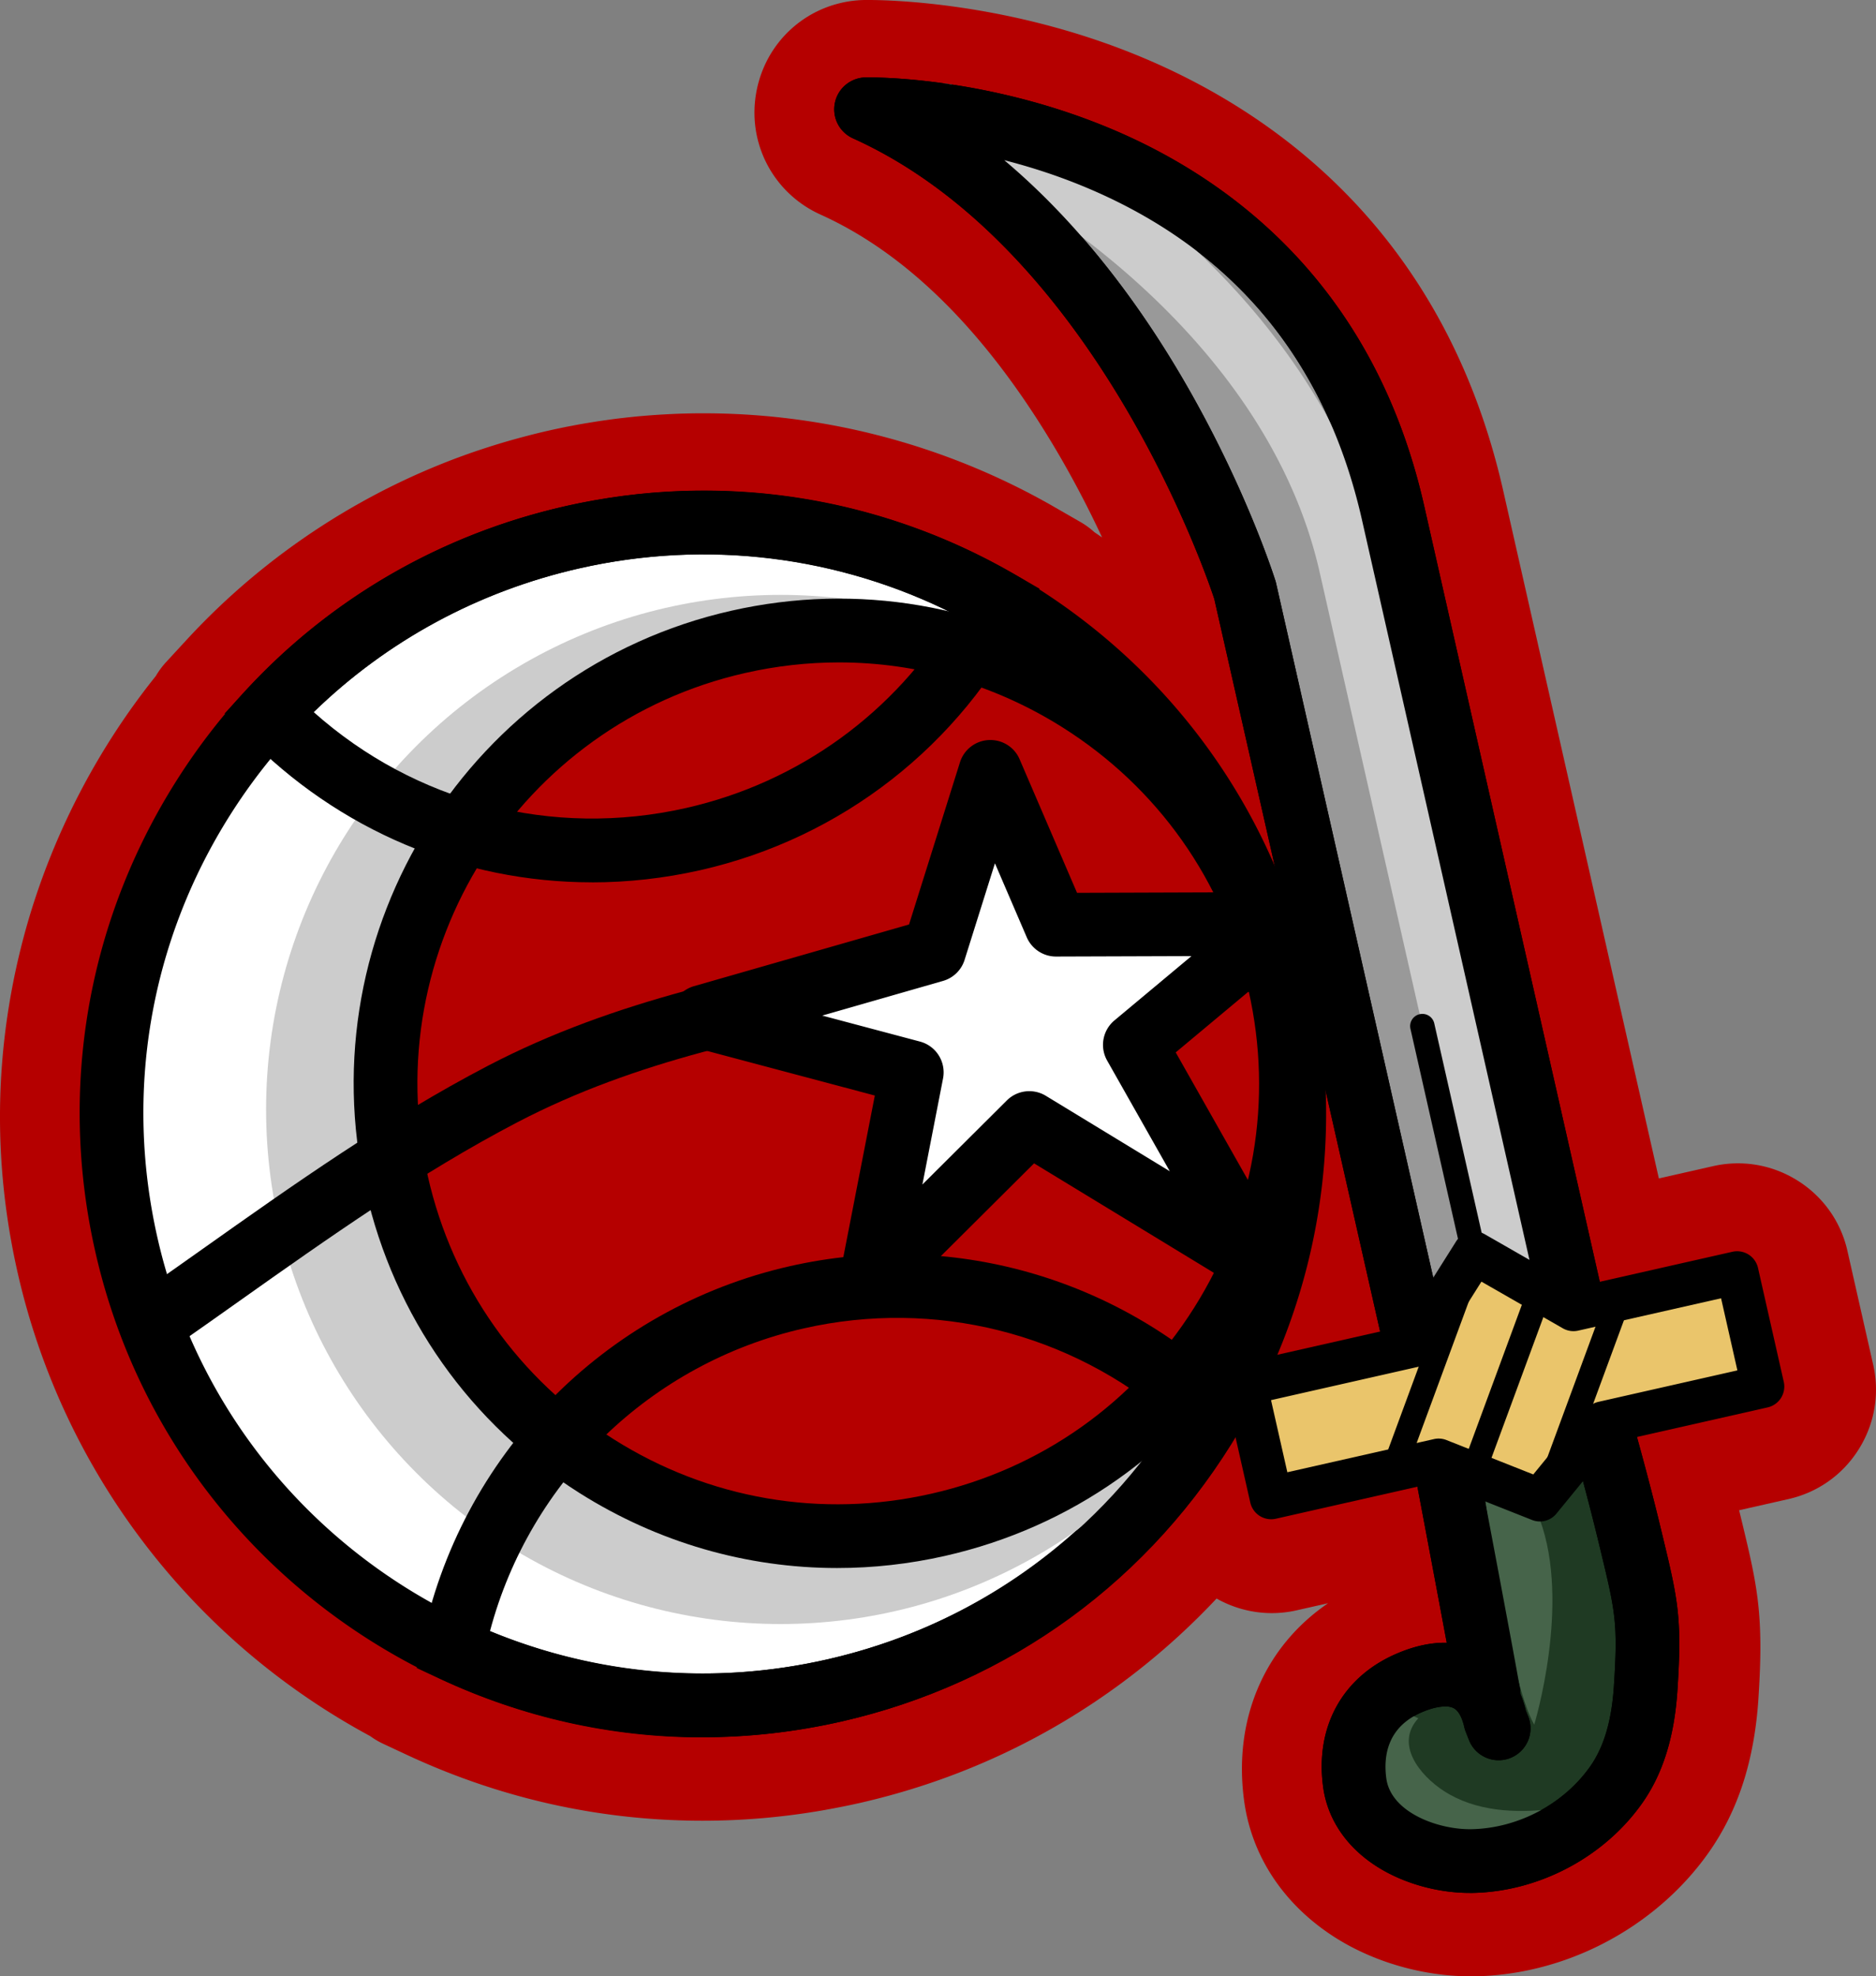 <svg xmlns="http://www.w3.org/2000/svg" id="Layer_1" width="462.326" height="487.01" data-name="Layer 1"><rect width="100%" height="100%" fill="#808080" stroke="none"/><defs id="defs540"><style id="style538">.cls-1,.cls-3,.cls-4,.cls-5,.cls-6,.cls-8{stroke-width:0}.cls-8{fill:#fff}.cls-3{fill:#46644a}.cls-4{fill:#1f3a23}.cls-5{fill:#ccc}.cls-6{fill:#b50000}</style></defs><g id="g628" transform="translate(-68.854 -56.35)"><g id="g548"><path id="path544" d="M431.27 543.35c-11.73 0-23.97-3.53-33.56-9.68-12.49-8-20.4-19.93-22.25-33.57-2.74-20.16 5.07-38.03 20.7-48.69l-7.75 1.75c-2.02.46-4.08.69-6.14.69-4.77 0-9.47-1.26-13.6-3.59a174 174 0 0 1-23.16 20.64c-18.18 13.49-38.57 23.15-60.6 28.73-1.46.37-2.93.72-4.36 1.05l-.44.09c-1.11.25-2.34.51-3.58.76l-1.14.22c-1.03.2-2.08.4-3.14.59l-.85.15c-9.71 1.67-19.59 2.52-29.37 2.52-25.33 0-49.92-5.49-73.09-16.32l-5.59-2.61c-1.14-.53-2.23-1.17-3.24-1.91-44.21-23.83-75.88-65.47-86.93-114.31-6.06-26.77-5.75-53.78.91-80.28 6.06-24.12 17.53-47.16 33.17-66.65.72-1.24 1.58-2.4 2.56-3.46l5.04-5.47c19.64-21.31 44.51-37.46 71.93-46.69l.31-.1c2.64-.88 5.34-1.72 8.02-2.47l.8-.22c1.03-.29 2.1-.57 3.17-.85l.93-.24c2.81-.71 5.49-1.31 8.21-1.86.27-.06 1.25-.24 1.25-.24.93-.18 1.92-.37 2.91-.54.4-.07.8-.14 1.21-.2l.6-.1c.79-.13 1.59-.26 2.38-.38.48-.07.98-.14 1.48-.21l.47-.07c.75-.1 1.49-.21 2.23-.3.64-.08 1.27-.15 1.9-.22.75-.09 1.52-.17 2.28-.25.66-.07 1.3-.13 1.93-.18.76-.07 1.54-.13 2.31-.19.63-.05 1.24-.09 1.85-.13.81-.05 1.65-.1 2.49-.14.5-.03 1.06-.05 1.62-.08.92-.04 1.85-.07 2.78-.09l1.29-.03c.92-.02 1.8-.02 2.68-.02h1.35c29.92.16 59.44 8.13 85.41 23.06l6.45 3.71c1.26.72 2.43 1.58 3.48 2.54.63.42 1.26.85 1.88 1.28-3.24-6.95-7.38-15.03-12.44-23.41-16.76-27.77-35.91-46.65-56.93-56.14-11.87-5.36-18.34-18.01-15.73-30.77 2.61-12.77 13.53-21.86 26.56-22.12h.93c5.53 0 34.71.66 66.45 13.71 33.07 13.59 75.53 43.24 90.03 107.29l38.34 169.39 13.37-3.03c2.02-.46 4.09-.69 6.14-.69 5.2 0 10.29 1.48 14.73 4.28 6.26 3.95 10.6 10.09 12.23 17.29l6.35 28.06c1.63 7.2.35 14.61-3.59 20.87s-10.09 10.6-17.29 12.23l-12.16 2.75.51 2.1c3.98 16.53 5.63 23.37 4.24 44.4-1 15.19-5.01 27.58-12.26 37.86-10.1 14.32-25.9 24.8-43.36 28.75a71 71 0 0 1-13.64 1.73c-.55.01-1.1.02-1.65.02z" class="cls-6" style="fill:#b50000;stroke-width:0"/></g><g id="g554"><path id="path550" d="M435.82 474.54c.22-.05-21.4-114.31-23.88-125.84 12.94-2.93 20.04-4.54 32.98-7.48 7.57 31.47 18.06 62.29 25.64 93.76 4.06 16.85 5 20.16 3.86 37.46-.55 8.36-2.44 16.89-7.27 23.74-7.94 11.26-21.38 18.38-35.15 18.76-11.88.33-27.48-6.04-29.28-19.29-1.48-10.89 3.06-20.09 13.33-24.54 10.22-4.44 18.8-2.03 21.33 9.11l.81 2.06" class="cls-4" style="fill:#1f3a23;stroke-width:0"/><path id="path552" d="M431.09 522.8c-7.4 0-15.15-2.02-21.42-5.6-8.36-4.78-13.6-12.06-14.74-20.5-2.01-14.78 4.71-27.04 17.98-32.8 4.85-2.11 9.02-2.82 12.48-2.75-5.74-30.79-19.01-100.89-21.14-110.8a7.843 7.843 0 0 1 5.94-9.31l32.98-7.48a7.85 7.85 0 0 1 9.37 5.82c3.74 15.56 8.31 31.31 12.73 46.54 4.46 15.39 9.08 31.31 12.91 47.22l.33 1.37c3.88 16.11 4.92 20.43 3.73 38.45-.76 11.45-3.6 20.53-8.69 27.74-9.29 13.17-25.13 21.64-41.35 22.09-.37.01-.74.02-1.12.02zm-6.12-45.94c-1.58 0-3.61.5-5.8 1.45-8.5 3.69-9.4 10.89-8.67 16.28 1.16 8.51 13.1 12.75 21.28 12.5 11.36-.32 22.45-6.23 28.95-15.44 3.38-4.79 5.29-11.24 5.85-19.73 1.03-15.62.37-18.39-3.33-33.73l-.33-1.37c-3.74-15.56-8.31-31.3-12.72-46.52-3.76-12.97-7.63-26.32-11.05-39.72l-18 4.08c2.56 13.03 7.42 38.49 11.46 59.8 2.84 15.01 5.61 29.67 7.64 40.57 1.02 5.46 1.86 9.99 2.43 13.14.29 1.6.52 2.86.67 3.71.12.68.19 1.31.21 1.9.51 1.23.95 2.58 1.32 4.06l.61 1.54c1.59 4.04-.4 8.59-4.44 10.18s-8.59-.4-10.18-4.44l-.81-2.06a7.5 7.5 0 0 1-.35-1.14c-.39-1.71-1.16-3.92-2.65-4.67-.55-.28-1.25-.41-2.08-.41z" class="cls-1" style="stroke-width:0"/></g><path id="path556" d="M446.95 481.34s9.1-29.76 1.37-50.59l-13.43-4.76s5.71 44.24 12.06 55.35" class="cls-3" style="fill:#46644a;stroke-width:0"/><path id="path558" d="M418.39 479.76c-5.9 6.46.47 14.12 6.21 17.87 7.88 5.15 17.76 5.57 26.84 4.49 14.56-1.73-10.87 10.5-10.87 10.5h-22.18l-14.18-11.9-1.27-13.94 8.2-10.2" class="cls-3" style="fill:#46644a;stroke-width:0"/><path id="path560" d="M431.09 522.8c-7.4 0-15.15-2.02-21.42-5.6-8.36-4.78-13.6-12.06-14.74-20.5-2.01-14.78 4.71-27.04 17.98-32.8 4.85-2.11 9.02-2.82 12.48-2.75-5.74-30.79-19.01-100.89-21.14-110.8a7.843 7.843 0 0 1 5.94-9.31l32.98-7.48a7.85 7.85 0 0 1 9.37 5.82c3.74 15.56 8.31 31.31 12.73 46.54 4.46 15.39 9.08 31.31 12.91 47.22l.33 1.37c3.88 16.11 4.92 20.43 3.73 38.45-.76 11.45-3.6 20.53-8.69 27.74-9.29 13.17-25.13 21.64-41.35 22.09-.37.01-.74.02-1.12.02zm-6.12-45.94c-1.58 0-3.61.5-5.8 1.45-8.5 3.69-9.4 10.89-8.67 16.28 1.16 8.51 13.1 12.75 21.28 12.5 11.36-.32 22.45-6.23 28.95-15.44 3.38-4.79 5.29-11.24 5.85-19.73 1.03-15.62.37-18.39-3.33-33.73l-.33-1.37c-3.74-15.56-8.31-31.3-12.72-46.52-3.76-12.97-7.63-26.32-11.05-39.72l-18 4.08c2.56 13.03 7.42 38.49 11.46 59.8 2.84 15.01 5.61 29.67 7.64 40.57 1.02 5.46 1.86 9.99 2.43 13.14.29 1.6.52 2.86.67 3.71.12.68.19 1.31.21 1.9.51 1.23.95 2.58 1.32 4.06l.61 1.54c1.59 4.04-.4 8.59-4.44 10.18s-8.59-.4-10.18-4.44l-.81-2.06a7.5 7.5 0 0 1-.35-1.14c-.39-1.71-1.16-3.92-2.65-4.67-.55-.28-1.25-.41-2.08-.41z" class="cls-1" style="stroke-width:0"/><g id="g566"><path id="path562" d="m417.57 386.91-41.89-185.05s-27.87-89.01-93.4-118.59c0 0 106.88-2.14 129.87 99.44l44.23 195.41-38.82 8.79z" style="fill:#999;stroke-width:0"/><path id="path564" d="M417.57 394.77c-3.59 0-6.83-2.47-7.65-6.12l-41.81-184.7c-1.75-5.33-29.3-86.54-89.05-113.51a7.84 7.84 0 0 1-4.46-8.73c.74-3.6 3.87-6.2 7.54-6.28 1.16-.02 28.71-.42 59.46 12.22 28.72 11.8 65.61 37.58 78.23 93.34l44.23 195.41a7.85 7.85 0 0 1-1.02 5.92 7.87 7.87 0 0 1-4.91 3.47l-38.82 8.79c-.58.13-1.17.2-1.74.2zM316.34 95.82c16.24 13.67 31.14 31.85 44.01 53.88 15.43 26.41 22.54 48.88 22.84 49.82.06.2.12.41.16.61l40.15 177.39 23.5-5.32-42.5-187.75c-8.9-39.3-31.9-66.91-68.39-82.07-6.84-2.84-13.55-4.97-19.78-6.56z" class="cls-1" style="stroke-width:0"/></g><path id="path568" d="M442.2 374.41c-4.23.96-8.44-1.7-9.39-5.93l-38.72-171.06c-8.12-35.89-33.46-62.52-53.28-78.53-21.89-17.69-42.15-26.76-42.35-26.85a7.86 7.86 0 0 1-4-10.36 7.85 7.85 0 0 1 10.35-4.01c.89.39 22.05 9.84 45.52 28.72 31.4 25.27 51.83 55.55 59.08 87.56l38.72 171.06c.96 4.23-1.7 8.44-5.93 9.39z" class="cls-5" style="fill:#ccc;stroke-width:0"/><path id="path570" d="M417.57 394.77c-3.59 0-6.83-2.47-7.65-6.12l-41.81-184.7c-1.75-5.33-29.3-86.54-89.05-113.51a7.84 7.84 0 0 1-4.46-8.73c.74-3.6 3.87-6.2 7.54-6.28 1.16-.02 28.71-.42 59.46 12.22 28.72 11.8 65.61 37.58 78.23 93.34l44.23 195.41a7.85 7.85 0 0 1-1.02 5.92 7.87 7.87 0 0 1-4.91 3.47l-38.82 8.79c-.58.13-1.17.2-1.74.2zM316.34 95.82c16.24 13.67 31.14 31.85 44.01 53.88 15.43 26.41 22.54 48.88 22.84 49.82.06.2.12.41.16.61l40.15 177.39 23.5-5.32-42.5-187.75c-8.9-39.3-31.9-66.91-68.39-82.07-6.84-2.84-13.55-4.97-19.78-6.56z" class="cls-1" style="stroke-width:0"/><g id="g576"><circle id="circle572" cx="242.1" cy="330.85" r="145.71" class="cls-8" style="fill:#fff;stroke-width:0"/><path id="path574" d="M242.08 484.42c-70.14 0-133.63-48.45-149.75-119.67-9.06-40-1.99-81.14 19.89-115.83s55.97-58.78 95.97-67.84c40-9.05 81.14-1.99 115.83 19.89s58.78 55.97 67.84 95.97c18.69 82.58-33.28 164.98-115.87 183.67a153.7 153.7 0 0 1-33.92 3.81zm.28-291.48c-10.21 0-20.5 1.14-30.7 3.45-35.91 8.13-66.51 29.76-86.16 60.9s-25.99 68.07-17.86 103.99c16.78 74.14 90.76 120.8 164.89 104.02 74.14-16.78 120.8-90.75 104.02-164.88-8.13-35.91-29.76-66.51-60.9-86.16-22.29-14.06-47.56-21.31-73.28-21.31z" class="cls-1" style="stroke-width:0"/></g><circle id="circle578" cx="261.23" cy="329.74" r="126.8" class="cls-5" style="fill:#ccc;stroke-width:0"/><g id="g584"><circle id="circle580" cx="275.42" cy="323.3" r="111.54" class="cls-6" style="fill:#b50000;stroke-width:0"/><path id="path582" d="M275.18 442.74c-22.29 0-44.16-6.28-63.47-18.46-26.97-17.02-45.7-43.52-52.74-74.62-14.53-64.21 25.88-128.27 90.09-142.81 31.1-7.04 63.09-1.55 90.06 15.47s45.7 43.52 52.74 74.62 1.55 63.09-15.47 90.06-43.52 45.7-74.62 52.75c-8.83 2-17.75 2.99-26.59 2.99m.44-223.16c-7.68 0-15.42.86-23.09 2.6-55.76 12.62-90.86 68.26-78.24 124.02 6.11 27.01 22.38 50.03 45.81 64.81s51.2 19.55 78.21 13.43c27.01-6.11 50.03-22.38 64.81-45.81 14.78-23.42 19.55-51.2 13.43-78.21-6.11-27.01-22.38-50.03-45.81-64.81-16.77-10.58-35.77-16.03-55.12-16.03" class="cls-1" style="stroke-width:0"/></g><path id="path586" d="M214.71 273.77c-31.82 0-62.43-12.73-85.32-36.27l-5.18-5.33 5.04-5.47c21.14-22.94 48.44-38.72 78.95-45.62 37.69-8.53 76.9-2.63 110.39 16.63l6.45 3.71-3.35 6.64c-16.13 31.96-45.38 54.82-80.27 62.72-8.9 2.01-17.85 3-26.71 3zm-68.54-41.94c25.01 22.28 58.77 31.09 91.79 23.62 27.8-6.29 51.49-23.53 66.02-47.78-28.51-14.35-60.99-18.36-92.31-11.27-24.87 5.63-47.37 17.82-65.49 35.43z" class="cls-1" style="stroke-width:0"/><path id="path588" d="M241.79 484.47c-22.18 0-44.08-4.86-64.64-14.48l-5.59-2.61 1.22-6.05c9.27-46.1 44.88-82.59 90.73-92.97 39.5-8.94 80.46 2.58 109.57 30.82l4.44 4.3-3.14 5.32c-21.73 36.86-56.67 62.37-98.38 71.81-11.38 2.57-22.83 3.85-34.2 3.85zm-52.19-26.15c26.34 10.91 54.88 13.33 82.93 6.98 35.37-8.01 65.33-28.89 84.98-59.08-24.89-21.43-58.27-29.84-90.53-22.54-37.77 8.55-67.54 37.51-77.38 74.64" class="cls-1" style="stroke-width:0"/><path id="path590" d="m111.8 388.25-8.98-12.89c5.31-3.7 10.6-7.45 15.89-11.19 22.37-15.84 45.51-32.22 70.48-45.24 31.35-16.34 65.31-22.94 98.15-29.32 5.82-1.13 11.85-2.3 17.76-3.51 25.72-5.25 53.09-3.26 78.84-.33l-1.78 15.6c-24.46-2.79-50.34-4.7-73.92.11-5.98 1.22-12.04 2.4-17.9 3.54-33.2 6.45-64.56 12.55-93.89 27.83-24.02 12.52-46.72 28.59-68.66 44.13-5.32 3.77-10.64 7.54-15.99 11.26z" class="cls-1" style="stroke-width:0"/><g id="g596"><path id="polygon592" d="m378.85 367.38-56.33-34.29-38.96 38.78 9.99-51.27-51.52-13.71 57.07-16.36 13.81-44 16.21 37.68 55.11-.19-35.69 29.81z" class="cls-8" style="fill:#fff;stroke-width:0"/><path id="path594" d="M283.56 379.73c-1.26 0-2.53-.3-3.69-.92a7.85 7.85 0 0 1-4.01-8.43l8.59-44.07-44.43-11.82a7.85 7.85 0 0 1-5.83-7.51 7.846 7.846 0 0 1 5.69-7.62l53-15.2 12.55-39.96a7.85 7.85 0 0 1 7.09-5.49c3.3-.16 6.32 1.72 7.61 4.74l14.15 32.91 49.93-.17h.03a7.849 7.849 0 0 1 5.03 13.88l-30.67 25.61 27.08 47.85a7.855 7.855 0 0 1-10.92 10.58l-51.07-31.09-34.6 34.44a7.85 7.85 0 0 1-5.54 2.29zm-12.06-73.12 24.07 6.4a7.856 7.856 0 0 1 5.69 9.09l-5.09 26.14 20.81-20.72a7.85 7.85 0 0 1 9.62-1.14l30.54 18.59-15.44-27.28a7.844 7.844 0 0 1 1.8-9.89l18.98-15.85-33.35.11h-.03c-3.14 0-5.97-1.87-7.21-4.75l-7.84-18.23-7.48 23.8a7.82 7.82 0 0 1-5.33 5.19l-29.76 8.54zm27.6-16.08h.01z" class="cls-1" style="stroke-width:0"/></g><g id="g602"><path id="polygon598" d="m382.13 425.45-6.35-28.06 42.01-9.51 14.37-22.8 24.45 14.01 40.36-9.13 6.35 28.06-39.38 8.91L448.36 426l-24.97-9.89z" style="fill:#eac56b;stroke-width:0"/><path id="path600" d="M448.36 431.27c-.65 0-1.31-.12-1.94-.37l-23.46-9.29-39.67 8.98c-1.36.31-2.79.06-3.98-.68a5.3 5.3 0 0 1-2.33-3.3l-6.35-28.06a5.283 5.283 0 0 1 3.98-6.31l39.88-9.03 13.21-20.95a5.266 5.266 0 0 1 7.08-1.76l22.66 12.99 38.35-8.68a5.3 5.3 0 0 1 3.98.68c1.18.75 2.02 1.93 2.33 3.3l6.35 28.06c.31 1.36.06 2.79-.68 3.98a5.3 5.3 0 0 1-3.3 2.33l-37.61 8.51-14.43 17.66a5.27 5.27 0 0 1-4.09 1.94zm-24.97-20.43c.66 0 1.32.12 1.94.37l21.39 8.47 13.14-16.08c.74-.91 1.77-1.55 2.92-1.81l34.24-7.75-4.02-17.77-35.21 7.97c-1.29.29-2.64.09-3.79-.57l-20.06-11.5-11.68 18.52a5.3 5.3 0 0 1-3.3 2.33l-36.87 8.35 4.02 17.77 36.12-8.17c.38-.09.77-.13 1.16-.13" class="cls-1" style="stroke-width:0"/></g><g id="g608"><path id="line604" d="m432.81 368.48-13.42-59.28" class="cls-4" style="fill:#1f3a23;stroke-width:0"/><path id="path606" d="M432.81 371.5c-1.38 0-2.62-.95-2.94-2.35l-13.42-59.28c-.37-1.62.65-3.24 2.27-3.6a3 3 0 0 1 3.6 2.27l13.42 59.28c.37 1.62-.65 3.24-2.27 3.6-.22.05-.45.07-.67.07z" class="cls-1" style="stroke-width:0"/></g><g id="g614"><path id="line610" d="m448.33 374.6-15.52 42.07" class="cls-4" style="fill:#1f3a23;stroke-width:0"/><path id="path612" d="M432.81 419.68c-.35 0-.7-.06-1.04-.19a3.01 3.01 0 0 1-1.78-3.87l15.51-42.07a3.011 3.011 0 1 1 5.65 2.09l-15.51 42.07a3.01 3.01 0 0 1-2.83 1.97" class="cls-1" style="stroke-width:0"/></g><g id="g620"><path id="line616" d="m467.22 377.98-15.52 42.07" class="cls-4" style="fill:#1f3a23;stroke-width:0"/><path id="path618" d="M451.7 423.07c-.35 0-.7-.06-1.04-.19a3.01 3.01 0 0 1-1.78-3.87l15.51-42.07a3.011 3.011 0 1 1 5.65 2.09l-15.51 42.07a3.01 3.01 0 0 1-2.83 1.97" class="cls-1" style="stroke-width:0"/></g><g id="g626"><path id="line622" d="m429.02 373.24-15.51 42.07" class="cls-4" style="fill:#1f3a23;stroke-width:0"/><path id="path624" d="M413.51 418.33c-.35 0-.7-.06-1.04-.19a3.01 3.01 0 0 1-1.78-3.87l15.51-42.07a3.011 3.011 0 1 1 5.65 2.09l-15.51 42.07a3.01 3.01 0 0 1-2.83 1.97" class="cls-1" style="stroke-width:0"/></g></g></svg>